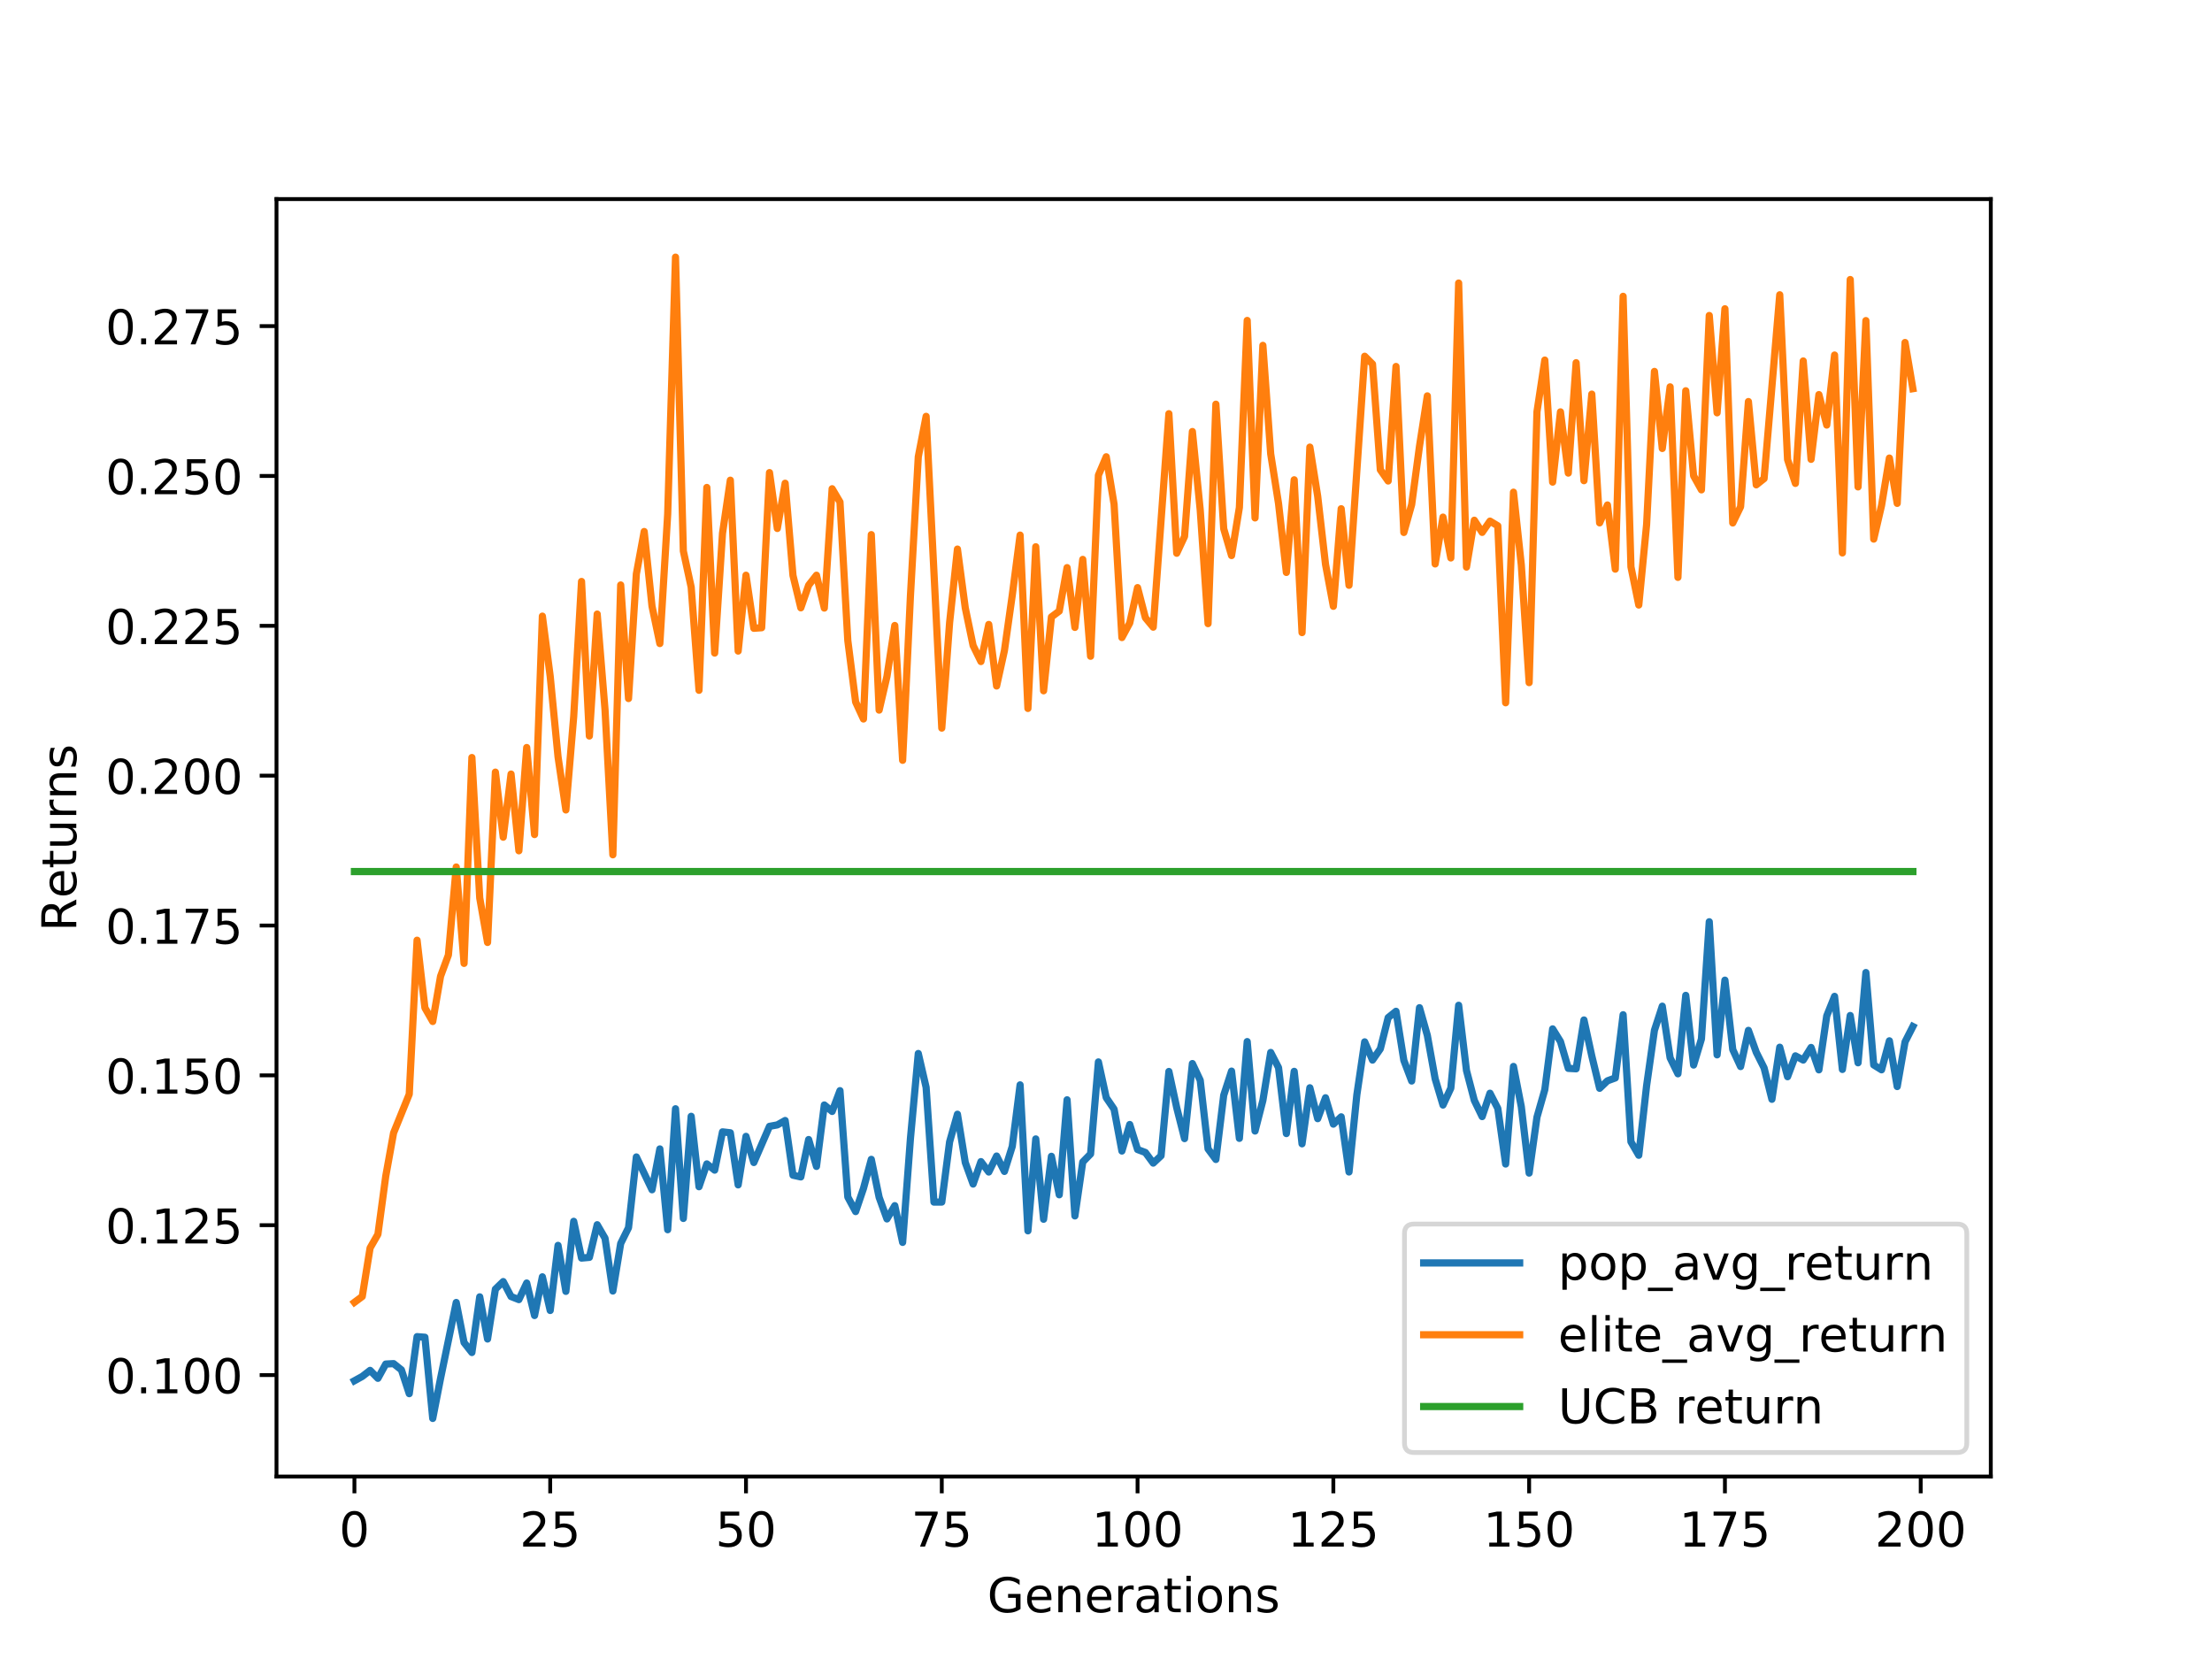 <?xml version="1.0" encoding="utf-8" standalone="no"?>
<!DOCTYPE svg PUBLIC "-//W3C//DTD SVG 1.1//EN"
  "http://www.w3.org/Graphics/SVG/1.1/DTD/svg11.dtd">
<!-- Created with matplotlib (https://matplotlib.org/) -->
<svg height="345.6pt" version="1.1" viewBox="0 0 460.8 345.6" width="460.8pt" xmlns="http://www.w3.org/2000/svg" xmlns:xlink="http://www.w3.org/1999/xlink">
 <defs>
  <style type="text/css">
*{stroke-linecap:butt;stroke-linejoin:round;}
  </style>
 </defs>
 <g id="figure_1">
  <g id="patch_1">
   <path d="M 0 345.6 
L 460.8 345.6 
L 460.8 0 
L 0 0 
z
" style="fill:#ffffff;"/>
  </g>
  <g id="axes_1">
   <g id="patch_2">
    <path d="M 57.6 307.584 
L 414.72 307.584 
L 414.72 41.472 
L 57.6 41.472 
z
" style="fill:#ffffff;"/>
   </g>
   <g id="matplotlib.axis_1">
    <g id="xtick_1">
     <g id="line2d_1">
      <defs>
       <path d="M 0 0 
L 0 3.5 
" id="m43cabf5cc3" style="stroke:#000000;stroke-width:0.8;"/>
      </defs>
      <g>
       <use style="stroke:#000000;stroke-width:0.8;" x="73.833" xlink:href="#m43cabf5cc3" y="307.584"/>
      </g>
     </g>
     <g id="text_1">
      <!-- 0 -->
      <defs>
       <path d="M 31.781 66.406 
Q 24.172 66.406 20.328 58.906 
Q 16.5 51.422 16.5 36.375 
Q 16.5 21.391 20.328 13.891 
Q 24.172 6.391 31.781 6.391 
Q 39.453 6.391 43.281 13.891 
Q 47.125 21.391 47.125 36.375 
Q 47.125 51.422 43.281 58.906 
Q 39.453 66.406 31.781 66.406 
z
M 31.781 74.219 
Q 44.047 74.219 50.516 64.516 
Q 56.984 54.828 56.984 36.375 
Q 56.984 17.969 50.516 8.266 
Q 44.047 -1.422 31.781 -1.422 
Q 19.531 -1.422 13.062 8.266 
Q 6.594 17.969 6.594 36.375 
Q 6.594 54.828 13.062 64.516 
Q 19.531 74.219 31.781 74.219 
z
" id="DejaVuSans-48"/>
      </defs>
      <g transform="translate(70.651 322.182)scale(0.1 -0.1)">
       <use xlink:href="#DejaVuSans-48"/>
      </g>
     </g>
    </g>
    <g id="xtick_2">
     <g id="line2d_2">
      <g>
       <use style="stroke:#000000;stroke-width:0.8;" x="114.618" xlink:href="#m43cabf5cc3" y="307.584"/>
      </g>
     </g>
     <g id="text_2">
      <!-- 25 -->
      <defs>
       <path d="M 19.188 8.297 
L 53.609 8.297 
L 53.609 0 
L 7.328 0 
L 7.328 8.297 
Q 12.938 14.109 22.625 23.891 
Q 32.328 33.688 34.812 36.531 
Q 39.547 41.844 41.422 45.531 
Q 43.312 49.219 43.312 52.781 
Q 43.312 58.594 39.234 62.25 
Q 35.156 65.922 28.609 65.922 
Q 23.969 65.922 18.812 64.312 
Q 13.672 62.703 7.812 59.422 
L 7.812 69.391 
Q 13.766 71.781 18.938 73 
Q 24.125 74.219 28.422 74.219 
Q 39.75 74.219 46.484 68.547 
Q 53.219 62.891 53.219 53.422 
Q 53.219 48.922 51.531 44.891 
Q 49.859 40.875 45.406 35.406 
Q 44.188 33.984 37.641 27.219 
Q 31.109 20.453 19.188 8.297 
z
" id="DejaVuSans-50"/>
       <path d="M 10.797 72.906 
L 49.516 72.906 
L 49.516 64.594 
L 19.828 64.594 
L 19.828 46.734 
Q 21.969 47.469 24.109 47.828 
Q 26.266 48.188 28.422 48.188 
Q 40.625 48.188 47.75 41.5 
Q 54.891 34.812 54.891 23.391 
Q 54.891 11.625 47.562 5.094 
Q 40.234 -1.422 26.906 -1.422 
Q 22.312 -1.422 17.547 -0.641 
Q 12.797 0.141 7.719 1.703 
L 7.719 11.625 
Q 12.109 9.234 16.797 8.062 
Q 21.484 6.891 26.703 6.891 
Q 35.156 6.891 40.078 11.328 
Q 45.016 15.766 45.016 23.391 
Q 45.016 31 40.078 35.438 
Q 35.156 39.891 26.703 39.891 
Q 22.75 39.891 18.812 39.016 
Q 14.891 38.141 10.797 36.281 
z
" id="DejaVuSans-53"/>
      </defs>
      <g transform="translate(108.256 322.182)scale(0.1 -0.1)">
       <use xlink:href="#DejaVuSans-50"/>
       <use x="63.623" xlink:href="#DejaVuSans-53"/>
      </g>
     </g>
    </g>
    <g id="xtick_3">
     <g id="line2d_3">
      <g>
       <use style="stroke:#000000;stroke-width:0.8;" x="155.404" xlink:href="#m43cabf5cc3" y="307.584"/>
      </g>
     </g>
     <g id="text_3">
      <!-- 50 -->
      <g transform="translate(149.042 322.182)scale(0.1 -0.1)">
       <use xlink:href="#DejaVuSans-53"/>
       <use x="63.623" xlink:href="#DejaVuSans-48"/>
      </g>
     </g>
    </g>
    <g id="xtick_4">
     <g id="line2d_4">
      <g>
       <use style="stroke:#000000;stroke-width:0.8;" x="196.19" xlink:href="#m43cabf5cc3" y="307.584"/>
      </g>
     </g>
     <g id="text_4">
      <!-- 75 -->
      <defs>
       <path d="M 8.203 72.906 
L 55.078 72.906 
L 55.078 68.703 
L 28.609 0 
L 18.312 0 
L 43.219 64.594 
L 8.203 64.594 
z
" id="DejaVuSans-55"/>
      </defs>
      <g transform="translate(189.827 322.182)scale(0.1 -0.1)">
       <use xlink:href="#DejaVuSans-55"/>
       <use x="63.623" xlink:href="#DejaVuSans-53"/>
      </g>
     </g>
    </g>
    <g id="xtick_5">
     <g id="line2d_5">
      <g>
       <use style="stroke:#000000;stroke-width:0.8;" x="236.976" xlink:href="#m43cabf5cc3" y="307.584"/>
      </g>
     </g>
     <g id="text_5">
      <!-- 100 -->
      <defs>
       <path d="M 12.406 8.297 
L 28.516 8.297 
L 28.516 63.922 
L 10.984 60.406 
L 10.984 69.391 
L 28.422 72.906 
L 38.281 72.906 
L 38.281 8.297 
L 54.391 8.297 
L 54.391 0 
L 12.406 0 
z
" id="DejaVuSans-49"/>
      </defs>
      <g transform="translate(227.432 322.182)scale(0.1 -0.1)">
       <use xlink:href="#DejaVuSans-49"/>
       <use x="63.623" xlink:href="#DejaVuSans-48"/>
       <use x="127.246" xlink:href="#DejaVuSans-48"/>
      </g>
     </g>
    </g>
    <g id="xtick_6">
     <g id="line2d_6">
      <g>
       <use style="stroke:#000000;stroke-width:0.8;" x="277.761" xlink:href="#m43cabf5cc3" y="307.584"/>
      </g>
     </g>
     <g id="text_6">
      <!-- 125 -->
      <g transform="translate(268.218 322.182)scale(0.1 -0.1)">
       <use xlink:href="#DejaVuSans-49"/>
       <use x="63.623" xlink:href="#DejaVuSans-50"/>
       <use x="127.246" xlink:href="#DejaVuSans-53"/>
      </g>
     </g>
    </g>
    <g id="xtick_7">
     <g id="line2d_7">
      <g>
       <use style="stroke:#000000;stroke-width:0.8;" x="318.547" xlink:href="#m43cabf5cc3" y="307.584"/>
      </g>
     </g>
     <g id="text_7">
      <!-- 150 -->
      <g transform="translate(309.003 322.182)scale(0.1 -0.1)">
       <use xlink:href="#DejaVuSans-49"/>
       <use x="63.623" xlink:href="#DejaVuSans-53"/>
       <use x="127.246" xlink:href="#DejaVuSans-48"/>
      </g>
     </g>
    </g>
    <g id="xtick_8">
     <g id="line2d_8">
      <g>
       <use style="stroke:#000000;stroke-width:0.8;" x="359.333" xlink:href="#m43cabf5cc3" y="307.584"/>
      </g>
     </g>
     <g id="text_8">
      <!-- 175 -->
      <g transform="translate(349.789 322.182)scale(0.1 -0.1)">
       <use xlink:href="#DejaVuSans-49"/>
       <use x="63.623" xlink:href="#DejaVuSans-55"/>
       <use x="127.246" xlink:href="#DejaVuSans-53"/>
      </g>
     </g>
    </g>
    <g id="xtick_9">
     <g id="line2d_9">
      <g>
       <use style="stroke:#000000;stroke-width:0.8;" x="400.119" xlink:href="#m43cabf5cc3" y="307.584"/>
      </g>
     </g>
     <g id="text_9">
      <!-- 200 -->
      <g transform="translate(390.575 322.182)scale(0.1 -0.1)">
       <use xlink:href="#DejaVuSans-50"/>
       <use x="63.623" xlink:href="#DejaVuSans-48"/>
       <use x="127.246" xlink:href="#DejaVuSans-48"/>
      </g>
     </g>
    </g>
    <g id="text_10">
     <!-- Generations -->
     <defs>
      <path d="M 59.516 10.406 
L 59.516 29.984 
L 43.406 29.984 
L 43.406 38.094 
L 69.281 38.094 
L 69.281 6.781 
Q 63.578 2.734 56.688 0.656 
Q 49.812 -1.422 42 -1.422 
Q 24.906 -1.422 15.25 8.562 
Q 5.609 18.562 5.609 36.375 
Q 5.609 54.25 15.25 64.234 
Q 24.906 74.219 42 74.219 
Q 49.125 74.219 55.547 72.453 
Q 61.969 70.703 67.391 67.281 
L 67.391 56.781 
Q 61.922 61.422 55.766 63.766 
Q 49.609 66.109 42.828 66.109 
Q 29.438 66.109 22.719 58.641 
Q 16.016 51.172 16.016 36.375 
Q 16.016 21.625 22.719 14.156 
Q 29.438 6.688 42.828 6.688 
Q 48.047 6.688 52.141 7.594 
Q 56.25 8.5 59.516 10.406 
z
" id="DejaVuSans-71"/>
      <path d="M 56.203 29.594 
L 56.203 25.203 
L 14.891 25.203 
Q 15.484 15.922 20.484 11.062 
Q 25.484 6.203 34.422 6.203 
Q 39.594 6.203 44.453 7.469 
Q 49.312 8.734 54.109 11.281 
L 54.109 2.781 
Q 49.266 0.734 44.188 -0.344 
Q 39.109 -1.422 33.891 -1.422 
Q 20.797 -1.422 13.156 6.188 
Q 5.516 13.812 5.516 26.812 
Q 5.516 40.234 12.766 48.109 
Q 20.016 56 32.328 56 
Q 43.359 56 49.781 48.891 
Q 56.203 41.797 56.203 29.594 
z
M 47.219 32.234 
Q 47.125 39.594 43.094 43.984 
Q 39.062 48.391 32.422 48.391 
Q 24.906 48.391 20.391 44.141 
Q 15.875 39.891 15.188 32.172 
z
" id="DejaVuSans-101"/>
      <path d="M 54.891 33.016 
L 54.891 0 
L 45.906 0 
L 45.906 32.719 
Q 45.906 40.484 42.875 44.328 
Q 39.844 48.188 33.797 48.188 
Q 26.516 48.188 22.312 43.547 
Q 18.109 38.922 18.109 30.906 
L 18.109 0 
L 9.078 0 
L 9.078 54.688 
L 18.109 54.688 
L 18.109 46.188 
Q 21.344 51.125 25.703 53.562 
Q 30.078 56 35.797 56 
Q 45.219 56 50.047 50.172 
Q 54.891 44.344 54.891 33.016 
z
" id="DejaVuSans-110"/>
      <path d="M 41.109 46.297 
Q 39.594 47.172 37.812 47.578 
Q 36.031 48 33.891 48 
Q 26.266 48 22.188 43.047 
Q 18.109 38.094 18.109 28.812 
L 18.109 0 
L 9.078 0 
L 9.078 54.688 
L 18.109 54.688 
L 18.109 46.188 
Q 20.953 51.172 25.484 53.578 
Q 30.031 56 36.531 56 
Q 37.453 56 38.578 55.875 
Q 39.703 55.766 41.062 55.516 
z
" id="DejaVuSans-114"/>
      <path d="M 34.281 27.484 
Q 23.391 27.484 19.188 25 
Q 14.984 22.516 14.984 16.5 
Q 14.984 11.719 18.141 8.906 
Q 21.297 6.109 26.703 6.109 
Q 34.188 6.109 38.703 11.406 
Q 43.219 16.703 43.219 25.484 
L 43.219 27.484 
z
M 52.203 31.203 
L 52.203 0 
L 43.219 0 
L 43.219 8.297 
Q 40.141 3.328 35.547 0.953 
Q 30.953 -1.422 24.312 -1.422 
Q 15.922 -1.422 10.953 3.297 
Q 6 8.016 6 15.922 
Q 6 25.141 12.172 29.828 
Q 18.359 34.516 30.609 34.516 
L 43.219 34.516 
L 43.219 35.406 
Q 43.219 41.609 39.141 45 
Q 35.062 48.391 27.688 48.391 
Q 23 48.391 18.547 47.266 
Q 14.109 46.141 10.016 43.891 
L 10.016 52.203 
Q 14.938 54.109 19.578 55.047 
Q 24.219 56 28.609 56 
Q 40.484 56 46.344 49.844 
Q 52.203 43.703 52.203 31.203 
z
" id="DejaVuSans-97"/>
      <path d="M 18.312 70.219 
L 18.312 54.688 
L 36.812 54.688 
L 36.812 47.703 
L 18.312 47.703 
L 18.312 18.016 
Q 18.312 11.328 20.141 9.422 
Q 21.969 7.516 27.594 7.516 
L 36.812 7.516 
L 36.812 0 
L 27.594 0 
Q 17.188 0 13.234 3.875 
Q 9.281 7.766 9.281 18.016 
L 9.281 47.703 
L 2.688 47.703 
L 2.688 54.688 
L 9.281 54.688 
L 9.281 70.219 
z
" id="DejaVuSans-116"/>
      <path d="M 9.422 54.688 
L 18.406 54.688 
L 18.406 0 
L 9.422 0 
z
M 9.422 75.984 
L 18.406 75.984 
L 18.406 64.594 
L 9.422 64.594 
z
" id="DejaVuSans-105"/>
      <path d="M 30.609 48.391 
Q 23.391 48.391 19.188 42.75 
Q 14.984 37.109 14.984 27.297 
Q 14.984 17.484 19.156 11.844 
Q 23.344 6.203 30.609 6.203 
Q 37.797 6.203 41.984 11.859 
Q 46.188 17.531 46.188 27.297 
Q 46.188 37.016 41.984 42.703 
Q 37.797 48.391 30.609 48.391 
z
M 30.609 56 
Q 42.328 56 49.016 48.375 
Q 55.719 40.766 55.719 27.297 
Q 55.719 13.875 49.016 6.219 
Q 42.328 -1.422 30.609 -1.422 
Q 18.844 -1.422 12.172 6.219 
Q 5.516 13.875 5.516 27.297 
Q 5.516 40.766 12.172 48.375 
Q 18.844 56 30.609 56 
z
" id="DejaVuSans-111"/>
      <path d="M 44.281 53.078 
L 44.281 44.578 
Q 40.484 46.531 36.375 47.5 
Q 32.281 48.484 27.875 48.484 
Q 21.188 48.484 17.844 46.438 
Q 14.5 44.391 14.5 40.281 
Q 14.5 37.156 16.891 35.375 
Q 19.281 33.594 26.516 31.984 
L 29.594 31.297 
Q 39.156 29.25 43.188 25.516 
Q 47.219 21.781 47.219 15.094 
Q 47.219 7.469 41.188 3.016 
Q 35.156 -1.422 24.609 -1.422 
Q 20.219 -1.422 15.453 -0.562 
Q 10.688 0.297 5.422 2 
L 5.422 11.281 
Q 10.406 8.688 15.234 7.391 
Q 20.062 6.109 24.812 6.109 
Q 31.156 6.109 34.562 8.281 
Q 37.984 10.453 37.984 14.406 
Q 37.984 18.062 35.516 20.016 
Q 33.062 21.969 24.703 23.781 
L 21.578 24.516 
Q 13.234 26.266 9.516 29.906 
Q 5.812 33.547 5.812 39.891 
Q 5.812 47.609 11.281 51.797 
Q 16.75 56 26.812 56 
Q 31.781 56 36.172 55.266 
Q 40.578 54.547 44.281 53.078 
z
" id="DejaVuSans-115"/>
     </defs>
     <g transform="translate(205.662 335.861)scale(0.1 -0.1)">
      <use xlink:href="#DejaVuSans-71"/>
      <use x="77.49" xlink:href="#DejaVuSans-101"/>
      <use x="139.014" xlink:href="#DejaVuSans-110"/>
      <use x="202.393" xlink:href="#DejaVuSans-101"/>
      <use x="263.916" xlink:href="#DejaVuSans-114"/>
      <use x="305.029" xlink:href="#DejaVuSans-97"/>
      <use x="366.309" xlink:href="#DejaVuSans-116"/>
      <use x="405.518" xlink:href="#DejaVuSans-105"/>
      <use x="433.301" xlink:href="#DejaVuSans-111"/>
      <use x="494.482" xlink:href="#DejaVuSans-110"/>
      <use x="557.861" xlink:href="#DejaVuSans-115"/>
     </g>
    </g>
   </g>
   <g id="matplotlib.axis_2">
    <g id="ytick_1">
     <g id="line2d_10">
      <defs>
       <path d="M 0 0 
L -3.5 0 
" id="m9b1c081b26" style="stroke:#000000;stroke-width:0.8;"/>
      </defs>
      <g>
       <use style="stroke:#000000;stroke-width:0.8;" x="57.6" xlink:href="#m9b1c081b26" y="286.448"/>
      </g>
     </g>
     <g id="text_11">
      <!-- 0.100 -->
      <defs>
       <path d="M 10.688 12.406 
L 21 12.406 
L 21 0 
L 10.688 0 
z
" id="DejaVuSans-46"/>
      </defs>
      <g transform="translate(21.972 290.247)scale(0.1 -0.1)">
       <use xlink:href="#DejaVuSans-48"/>
       <use x="63.623" xlink:href="#DejaVuSans-46"/>
       <use x="95.41" xlink:href="#DejaVuSans-49"/>
       <use x="159.033" xlink:href="#DejaVuSans-48"/>
       <use x="222.656" xlink:href="#DejaVuSans-48"/>
      </g>
     </g>
    </g>
    <g id="ytick_2">
     <g id="line2d_11">
      <g>
       <use style="stroke:#000000;stroke-width:0.8;" x="57.6" xlink:href="#m9b1c081b26" y="255.232"/>
      </g>
     </g>
     <g id="text_12">
      <!-- 0.125 -->
      <g transform="translate(21.972 259.031)scale(0.1 -0.1)">
       <use xlink:href="#DejaVuSans-48"/>
       <use x="63.623" xlink:href="#DejaVuSans-46"/>
       <use x="95.41" xlink:href="#DejaVuSans-49"/>
       <use x="159.033" xlink:href="#DejaVuSans-50"/>
       <use x="222.656" xlink:href="#DejaVuSans-53"/>
      </g>
     </g>
    </g>
    <g id="ytick_3">
     <g id="line2d_12">
      <g>
       <use style="stroke:#000000;stroke-width:0.8;" x="57.6" xlink:href="#m9b1c081b26" y="224.016"/>
      </g>
     </g>
     <g id="text_13">
      <!-- 0.150 -->
      <g transform="translate(21.972 227.815)scale(0.1 -0.1)">
       <use xlink:href="#DejaVuSans-48"/>
       <use x="63.623" xlink:href="#DejaVuSans-46"/>
       <use x="95.41" xlink:href="#DejaVuSans-49"/>
       <use x="159.033" xlink:href="#DejaVuSans-53"/>
       <use x="222.656" xlink:href="#DejaVuSans-48"/>
      </g>
     </g>
    </g>
    <g id="ytick_4">
     <g id="line2d_13">
      <g>
       <use style="stroke:#000000;stroke-width:0.8;" x="57.6" xlink:href="#m9b1c081b26" y="192.8"/>
      </g>
     </g>
     <g id="text_14">
      <!-- 0.175 -->
      <g transform="translate(21.972 196.599)scale(0.1 -0.1)">
       <use xlink:href="#DejaVuSans-48"/>
       <use x="63.623" xlink:href="#DejaVuSans-46"/>
       <use x="95.41" xlink:href="#DejaVuSans-49"/>
       <use x="159.033" xlink:href="#DejaVuSans-55"/>
       <use x="222.656" xlink:href="#DejaVuSans-53"/>
      </g>
     </g>
    </g>
    <g id="ytick_5">
     <g id="line2d_14">
      <g>
       <use style="stroke:#000000;stroke-width:0.8;" x="57.6" xlink:href="#m9b1c081b26" y="161.584"/>
      </g>
     </g>
     <g id="text_15">
      <!-- 0.200 -->
      <g transform="translate(21.972 165.383)scale(0.1 -0.1)">
       <use xlink:href="#DejaVuSans-48"/>
       <use x="63.623" xlink:href="#DejaVuSans-46"/>
       <use x="95.41" xlink:href="#DejaVuSans-50"/>
       <use x="159.033" xlink:href="#DejaVuSans-48"/>
       <use x="222.656" xlink:href="#DejaVuSans-48"/>
      </g>
     </g>
    </g>
    <g id="ytick_6">
     <g id="line2d_15">
      <g>
       <use style="stroke:#000000;stroke-width:0.8;" x="57.6" xlink:href="#m9b1c081b26" y="130.368"/>
      </g>
     </g>
     <g id="text_16">
      <!-- 0.225 -->
      <g transform="translate(21.972 134.167)scale(0.1 -0.1)">
       <use xlink:href="#DejaVuSans-48"/>
       <use x="63.623" xlink:href="#DejaVuSans-46"/>
       <use x="95.41" xlink:href="#DejaVuSans-50"/>
       <use x="159.033" xlink:href="#DejaVuSans-50"/>
       <use x="222.656" xlink:href="#DejaVuSans-53"/>
      </g>
     </g>
    </g>
    <g id="ytick_7">
     <g id="line2d_16">
      <g>
       <use style="stroke:#000000;stroke-width:0.8;" x="57.6" xlink:href="#m9b1c081b26" y="99.152"/>
      </g>
     </g>
     <g id="text_17">
      <!-- 0.250 -->
      <g transform="translate(21.972 102.951)scale(0.1 -0.1)">
       <use xlink:href="#DejaVuSans-48"/>
       <use x="63.623" xlink:href="#DejaVuSans-46"/>
       <use x="95.41" xlink:href="#DejaVuSans-50"/>
       <use x="159.033" xlink:href="#DejaVuSans-53"/>
       <use x="222.656" xlink:href="#DejaVuSans-48"/>
      </g>
     </g>
    </g>
    <g id="ytick_8">
     <g id="line2d_17">
      <g>
       <use style="stroke:#000000;stroke-width:0.8;" x="57.6" xlink:href="#m9b1c081b26" y="67.936"/>
      </g>
     </g>
     <g id="text_18">
      <!-- 0.275 -->
      <g transform="translate(21.972 71.735)scale(0.1 -0.1)">
       <use xlink:href="#DejaVuSans-48"/>
       <use x="63.623" xlink:href="#DejaVuSans-46"/>
       <use x="95.41" xlink:href="#DejaVuSans-50"/>
       <use x="159.033" xlink:href="#DejaVuSans-55"/>
       <use x="222.656" xlink:href="#DejaVuSans-53"/>
      </g>
     </g>
    </g>
    <g id="text_19">
     <!-- Returns -->
     <defs>
      <path d="M 44.391 34.188 
Q 47.562 33.109 50.562 29.594 
Q 53.562 26.078 56.594 19.922 
L 66.609 0 
L 56 0 
L 46.688 18.703 
Q 43.062 26.031 39.672 28.422 
Q 36.281 30.812 30.422 30.812 
L 19.672 30.812 
L 19.672 0 
L 9.812 0 
L 9.812 72.906 
L 32.078 72.906 
Q 44.578 72.906 50.734 67.672 
Q 56.891 62.453 56.891 51.906 
Q 56.891 45.016 53.688 40.469 
Q 50.484 35.938 44.391 34.188 
z
M 19.672 64.797 
L 19.672 38.922 
L 32.078 38.922 
Q 39.203 38.922 42.844 42.219 
Q 46.484 45.516 46.484 51.906 
Q 46.484 58.297 42.844 61.547 
Q 39.203 64.797 32.078 64.797 
z
" id="DejaVuSans-82"/>
      <path d="M 8.5 21.578 
L 8.5 54.688 
L 17.484 54.688 
L 17.484 21.922 
Q 17.484 14.156 20.5 10.266 
Q 23.531 6.391 29.594 6.391 
Q 36.859 6.391 41.078 11.031 
Q 45.312 15.672 45.312 23.688 
L 45.312 54.688 
L 54.297 54.688 
L 54.297 0 
L 45.312 0 
L 45.312 8.406 
Q 42.047 3.422 37.719 1 
Q 33.406 -1.422 27.688 -1.422 
Q 18.266 -1.422 13.375 4.438 
Q 8.5 10.297 8.5 21.578 
z
M 31.109 56 
z
" id="DejaVuSans-117"/>
     </defs>
     <g transform="translate(15.892 194.033)rotate(-90)scale(0.1 -0.1)">
      <use xlink:href="#DejaVuSans-82"/>
      <use x="69.42" xlink:href="#DejaVuSans-101"/>
      <use x="130.943" xlink:href="#DejaVuSans-116"/>
      <use x="170.152" xlink:href="#DejaVuSans-117"/>
      <use x="233.531" xlink:href="#DejaVuSans-114"/>
      <use x="274.629" xlink:href="#DejaVuSans-110"/>
      <use x="338.008" xlink:href="#DejaVuSans-115"/>
     </g>
    </g>
   </g>
   <g id="line2d_18">
    <path clip-path="url(#p2c6d761513)" d="M 73.833 287.638 
L 75.464 286.739 
L 77.096 285.474 
L 78.727 287.13 
L 80.358 284.159 
L 81.99 284.067 
L 83.621 285.366 
L 85.253 290.327 
L 86.884 278.448 
L 88.516 278.573 
L 90.147 295.488 
L 91.778 287.13 
L 95.041 271.331 
L 96.673 279.68 
L 98.304 281.753 
L 99.936 270.157 
L 101.567 278.939 
L 103.198 268.551 
L 104.83 266.977 
L 106.461 270.091 
L 108.093 270.732 
L 109.724 267.277 
L 111.356 274.045 
L 112.987 265.987 
L 114.618 272.996 
L 116.25 259.436 
L 117.881 269.017 
L 119.513 254.424 
L 121.144 262.083 
L 122.776 261.933 
L 124.407 255.132 
L 126.038 257.946 
L 127.67 268.942 
L 129.301 259.044 
L 130.933 255.748 
L 132.564 241.014 
L 135.827 247.848 
L 137.458 239.341 
L 139.09 256.172 
L 140.721 230.975 
L 142.353 253.825 
L 143.984 232.548 
L 145.616 247.216 
L 147.247 242.462 
L 148.879 243.761 
L 150.51 235.786 
L 152.141 235.978 
L 153.773 246.833 
L 155.404 236.727 
L 157.036 242.171 
L 160.299 234.638 
L 161.93 234.338 
L 163.561 233.422 
L 165.193 244.818 
L 166.824 245.176 
L 168.456 237.385 
L 170.087 242.987 
L 171.719 230.184 
L 173.35 231.533 
L 174.981 227.204 
L 176.613 249.363 
L 178.244 252.393 
L 179.876 247.573 
L 181.507 241.513 
L 183.139 249.421 
L 184.77 253.925 
L 186.401 251.161 
L 188.033 258.811 
L 189.664 237.135 
L 191.296 219.462 
L 192.927 226.513 
L 194.559 250.42 
L 196.19 250.412 
L 197.821 237.867 
L 199.453 232.115 
L 201.084 242.171 
L 202.716 246.658 
L 204.347 241.988 
L 205.979 244.152 
L 207.61 240.823 
L 209.241 244.027 
L 210.873 238.816 
L 212.504 225.997 
L 214.136 256.406 
L 215.767 237.26 
L 217.399 253.992 
L 219.03 240.881 
L 220.661 248.897 
L 222.293 229.11 
L 223.924 253.301 
L 225.556 242.063 
L 227.187 240.39 
L 228.819 221.219 
L 230.45 228.661 
L 232.081 231.058 
L 233.713 239.782 
L 235.344 234.255 
L 236.976 239.466 
L 238.607 240.082 
L 240.239 242.296 
L 241.87 240.764 
L 243.501 223.208 
L 245.133 230.758 
L 246.764 237.193 
L 248.396 221.56 
L 250.027 225.04 
L 251.659 239.341 
L 253.29 241.538 
L 254.921 228.17 
L 256.553 223.133 
L 258.184 237.143 
L 259.816 216.982 
L 261.447 235.612 
L 263.079 229.252 
L 264.71 219.246 
L 266.341 222.409 
L 267.973 236.144 
L 269.604 223.183 
L 271.236 238.275 
L 272.867 226.605 
L 274.499 233.039 
L 276.13 228.686 
L 277.761 234.18 
L 279.393 232.656 
L 281.024 244.144 
L 282.656 228.07 
L 284.287 217.04 
L 285.919 220.836 
L 287.55 218.488 
L 289.181 211.987 
L 290.813 210.672 
L 292.444 220.894 
L 294.076 225.198 
L 295.707 209.923 
L 297.339 215.692 
L 298.97 224.74 
L 300.601 230.201 
L 302.233 226.688 
L 303.864 209.415 
L 305.496 223.009 
L 307.127 229.235 
L 308.759 232.606 
L 310.39 227.737 
L 312.021 230.9 
L 313.653 242.487 
L 315.284 222.159 
L 316.916 230.55 
L 318.547 244.377 
L 320.179 232.723 
L 321.81 227.004 
L 323.441 214.335 
L 325.073 216.973 
L 326.704 222.559 
L 328.336 222.651 
L 329.967 212.478 
L 331.599 219.97 
L 333.23 226.713 
L 334.862 225.156 
L 336.493 224.557 
L 338.124 211.388 
L 339.756 237.851 
L 341.387 240.664 
L 343.019 226.163 
L 344.65 214.626 
L 346.282 209.606 
L 347.913 220.361 
L 349.544 223.691 
L 351.176 207.351 
L 352.807 221.868 
L 354.439 216.432 
L 356.07 192.017 
L 357.702 219.745 
L 359.333 204.187 
L 360.964 218.647 
L 362.596 222.184 
L 364.227 214.643 
L 365.859 219.204 
L 367.49 222.459 
L 369.122 229.002 
L 370.753 218.156 
L 372.384 224.299 
L 374.016 219.954 
L 375.647 220.828 
L 377.279 218.205 
L 378.91 222.867 
L 380.542 211.629 
L 382.173 207.559 
L 383.804 222.784 
L 385.436 211.546 
L 387.067 221.402 
L 388.699 202.597 
L 390.33 221.843 
L 391.962 222.859 
L 393.593 216.824 
L 395.224 226.347 
L 396.856 217.048 
L 398.487 213.844 
L 398.487 213.844 
" style="fill:none;stroke:#1f77b4;stroke-linecap:square;stroke-width:1.5;"/>
   </g>
   <g id="line2d_19">
    <path clip-path="url(#p2c6d761513)" d="M 73.833 271.298 
L 75.464 270.082 
L 77.096 259.977 
L 78.727 257.13 
L 80.358 245.026 
L 81.99 236.003 
L 85.253 227.945 
L 86.884 195.863 
L 88.516 209.948 
L 90.147 212.795 
L 91.778 203.372 
L 93.41 198.943 
L 95.041 180.613 
L 96.673 200.691 
L 98.304 157.805 
L 99.936 187.056 
L 101.567 196.329 
L 103.198 160.851 
L 104.83 174.403 
L 106.461 161.251 
L 108.093 177.233 
L 109.724 155.723 
L 111.356 173.854 
L 112.987 128.353 
L 114.618 140.89 
L 116.25 157.671 
L 117.881 168.726 
L 119.513 149.264 
L 121.144 121.128 
L 122.776 153.326 
L 124.407 127.92 
L 126.038 147.865 
L 127.67 178.066 
L 129.301 121.86 
L 130.933 145.518 
L 132.564 119.563 
L 134.196 110.722 
L 135.827 126.289 
L 137.458 134.064 
L 139.09 107.11 
L 140.721 53.568 
L 142.353 114.785 
L 143.984 122.31 
L 145.616 143.803 
L 147.247 101.549 
L 148.879 136.045 
L 150.51 111.105 
L 152.141 100.034 
L 153.773 135.629 
L 155.404 119.829 
L 157.036 130.884 
L 158.667 130.767 
L 160.299 98.452 
L 161.93 110.09 
L 163.561 100.667 
L 165.193 119.879 
L 166.824 126.622 
L 168.456 121.91 
L 170.087 119.829 
L 171.719 126.672 
L 173.35 101.815 
L 174.981 104.579 
L 176.613 133.431 
L 178.244 146.234 
L 179.876 149.78 
L 181.507 111.372 
L 183.139 147.932 
L 184.77 140.906 
L 186.401 130.301 
L 188.033 158.387 
L 189.664 124.075 
L 191.296 95.156 
L 192.927 86.732 
L 196.19 151.678 
L 197.821 129.702 
L 199.453 114.385 
L 201.084 126.638 
L 202.716 134.48 
L 204.347 137.81 
L 205.979 130.085 
L 207.61 142.904 
L 209.241 135.529 
L 210.873 123.991 
L 212.504 111.472 
L 214.136 147.582 
L 215.767 113.902 
L 217.399 143.903 
L 219.03 128.52 
L 220.661 127.304 
L 222.293 118.248 
L 223.924 130.701 
L 225.556 116.533 
L 227.187 136.711 
L 228.819 99.002 
L 230.45 95.156 
L 232.081 105.029 
L 233.713 132.815 
L 235.344 129.785 
L 236.976 122.41 
L 238.607 128.686 
L 240.239 130.651 
L 243.501 86.182 
L 245.133 115.251 
L 246.764 111.755 
L 248.396 89.895 
L 250.027 106.227 
L 251.659 129.918 
L 253.29 84.201 
L 254.921 110.14 
L 256.553 115.734 
L 258.184 105.728 
L 259.816 66.754 
L 261.447 107.892 
L 263.079 71.948 
L 264.71 94.557 
L 266.341 104.895 
L 267.973 119.247 
L 269.604 99.951 
L 271.236 131.783 
L 272.867 93.142 
L 274.499 103.38 
L 276.13 117.565 
L 277.761 126.305 
L 279.393 105.978 
L 281.024 121.927 
L 284.287 74.212 
L 285.919 75.844 
L 287.55 97.87 
L 289.181 100.201 
L 290.813 76.343 
L 292.444 110.922 
L 294.076 105.112 
L 295.707 92.958 
L 297.339 82.47 
L 298.97 117.482 
L 300.601 107.726 
L 302.233 116.233 
L 303.864 58.962 
L 305.496 118.131 
L 307.127 108.375 
L 308.759 110.906 
L 310.39 108.558 
L 312.021 109.54 
L 313.653 146.4 
L 315.284 102.531 
L 316.916 117.682 
L 318.547 142.205 
L 320.179 85.783 
L 321.81 75.011 
L 323.441 100.434 
L 325.073 85.8 
L 326.704 98.552 
L 328.336 75.561 
L 329.967 100.134 
L 331.599 82.104 
L 333.23 108.924 
L 334.862 105.195 
L 336.493 118.564 
L 338.124 61.726 
L 339.756 118.081 
L 341.387 126.039 
L 343.019 109.291 
L 344.65 77.375 
L 346.282 93.425 
L 347.913 80.589 
L 349.544 120.279 
L 351.176 81.404 
L 352.807 99.118 
L 354.439 102.049 
L 356.07 65.721 
L 357.702 85.999 
L 359.333 64.323 
L 360.964 108.941 
L 362.596 105.561 
L 364.227 83.652 
L 365.859 101 
L 367.49 99.701 
L 370.753 61.409 
L 372.384 95.739 
L 374.016 100.7 
L 375.647 75.194 
L 377.279 95.689 
L 378.91 82.203 
L 380.542 88.547 
L 382.173 73.962 
L 383.804 115.184 
L 385.436 58.23 
L 387.067 101.433 
L 388.699 66.787 
L 390.33 112.304 
L 391.962 105.295 
L 393.593 95.422 
L 395.224 104.862 
L 396.856 71.349 
L 398.487 80.972 
L 398.487 80.972 
" style="fill:none;stroke:#ff7f0e;stroke-linecap:square;stroke-width:1.5;"/>
   </g>
   <g id="line2d_20">
    <path clip-path="url(#p2c6d761513)" d="M 73.833 181.562 
L 398.487 181.562 
L 398.487 181.562 
" style="fill:none;stroke:#2ca02c;stroke-linecap:square;stroke-width:1.5;"/>
   </g>
   <g id="patch_3">
    <path d="M 57.6 307.584 
L 57.6 41.472 
" style="fill:none;stroke:#000000;stroke-linecap:square;stroke-linejoin:miter;stroke-width:0.8;"/>
   </g>
   <g id="patch_4">
    <path d="M 414.72 307.584 
L 414.72 41.472 
" style="fill:none;stroke:#000000;stroke-linecap:square;stroke-linejoin:miter;stroke-width:0.8;"/>
   </g>
   <g id="patch_5">
    <path d="M 57.6 307.584 
L 414.72 307.584 
" style="fill:none;stroke:#000000;stroke-linecap:square;stroke-linejoin:miter;stroke-width:0.8;"/>
   </g>
   <g id="patch_6">
    <path d="M 57.6 41.472 
L 414.72 41.472 
" style="fill:none;stroke:#000000;stroke-linecap:square;stroke-linejoin:miter;stroke-width:0.8;"/>
   </g>
   <g id="legend_1">
    <g id="patch_7">
     <path d="M 294.576 302.584 
L 407.72 302.584 
Q 409.72 302.584 409.72 300.584 
L 409.72 256.993 
Q 409.72 254.993 407.72 254.993 
L 294.576 254.993 
Q 292.576 254.993 292.576 256.993 
L 292.576 300.584 
Q 292.576 302.584 294.576 302.584 
z
" style="fill:#ffffff;opacity:0.8;stroke:#cccccc;stroke-linejoin:miter;"/>
    </g>
    <g id="line2d_21">
     <path d="M 296.576 263.092 
L 316.576 263.092 
" style="fill:none;stroke:#1f77b4;stroke-linecap:square;stroke-width:1.5;"/>
    </g>
    <g id="line2d_22"/>
    <g id="text_20">
     <!-- pop_avg_return -->
     <defs>
      <path d="M 18.109 8.203 
L 18.109 -20.797 
L 9.078 -20.797 
L 9.078 54.688 
L 18.109 54.688 
L 18.109 46.391 
Q 20.953 51.266 25.266 53.625 
Q 29.594 56 35.594 56 
Q 45.562 56 51.781 48.094 
Q 58.016 40.188 58.016 27.297 
Q 58.016 14.406 51.781 6.484 
Q 45.562 -1.422 35.594 -1.422 
Q 29.594 -1.422 25.266 0.953 
Q 20.953 3.328 18.109 8.203 
z
M 48.688 27.297 
Q 48.688 37.203 44.609 42.844 
Q 40.531 48.484 33.406 48.484 
Q 26.266 48.484 22.188 42.844 
Q 18.109 37.203 18.109 27.297 
Q 18.109 17.391 22.188 11.75 
Q 26.266 6.109 33.406 6.109 
Q 40.531 6.109 44.609 11.75 
Q 48.688 17.391 48.688 27.297 
z
" id="DejaVuSans-112"/>
      <path d="M 50.984 -16.609 
L 50.984 -23.578 
L -0.984 -23.578 
L -0.984 -16.609 
z
" id="DejaVuSans-95"/>
      <path d="M 2.984 54.688 
L 12.5 54.688 
L 29.594 8.797 
L 46.688 54.688 
L 56.203 54.688 
L 35.688 0 
L 23.484 0 
z
" id="DejaVuSans-118"/>
      <path d="M 45.406 27.984 
Q 45.406 37.75 41.375 43.109 
Q 37.359 48.484 30.078 48.484 
Q 22.859 48.484 18.828 43.109 
Q 14.797 37.75 14.797 27.984 
Q 14.797 18.266 18.828 12.891 
Q 22.859 7.516 30.078 7.516 
Q 37.359 7.516 41.375 12.891 
Q 45.406 18.266 45.406 27.984 
z
M 54.391 6.781 
Q 54.391 -7.172 48.188 -13.984 
Q 42 -20.797 29.203 -20.797 
Q 24.469 -20.797 20.266 -20.094 
Q 16.062 -19.391 12.109 -17.922 
L 12.109 -9.188 
Q 16.062 -11.328 19.922 -12.344 
Q 23.781 -13.375 27.781 -13.375 
Q 36.625 -13.375 41.016 -8.766 
Q 45.406 -4.156 45.406 5.172 
L 45.406 9.625 
Q 42.625 4.781 38.281 2.391 
Q 33.938 0 27.875 0 
Q 17.828 0 11.672 7.656 
Q 5.516 15.328 5.516 27.984 
Q 5.516 40.672 11.672 48.328 
Q 17.828 56 27.875 56 
Q 33.938 56 38.281 53.609 
Q 42.625 51.219 45.406 46.391 
L 45.406 54.688 
L 54.391 54.688 
z
" id="DejaVuSans-103"/>
     </defs>
     <g transform="translate(324.576 266.592)scale(0.1 -0.1)">
      <use xlink:href="#DejaVuSans-112"/>
      <use x="63.477" xlink:href="#DejaVuSans-111"/>
      <use x="124.658" xlink:href="#DejaVuSans-112"/>
      <use x="188.135" xlink:href="#DejaVuSans-95"/>
      <use x="238.135" xlink:href="#DejaVuSans-97"/>
      <use x="299.414" xlink:href="#DejaVuSans-118"/>
      <use x="358.594" xlink:href="#DejaVuSans-103"/>
      <use x="422.07" xlink:href="#DejaVuSans-95"/>
      <use x="472.07" xlink:href="#DejaVuSans-114"/>
      <use x="513.152" xlink:href="#DejaVuSans-101"/>
      <use x="574.676" xlink:href="#DejaVuSans-116"/>
      <use x="613.885" xlink:href="#DejaVuSans-117"/>
      <use x="677.264" xlink:href="#DejaVuSans-114"/>
      <use x="718.361" xlink:href="#DejaVuSans-110"/>
     </g>
    </g>
    <g id="line2d_23">
     <path d="M 296.576 278.048 
L 316.576 278.048 
" style="fill:none;stroke:#ff7f0e;stroke-linecap:square;stroke-width:1.5;"/>
    </g>
    <g id="line2d_24"/>
    <g id="text_21">
     <!-- elite_avg_return -->
     <defs>
      <path d="M 9.422 75.984 
L 18.406 75.984 
L 18.406 0 
L 9.422 0 
z
" id="DejaVuSans-108"/>
     </defs>
     <g transform="translate(324.576 281.548)scale(0.1 -0.1)">
      <use xlink:href="#DejaVuSans-101"/>
      <use x="61.523" xlink:href="#DejaVuSans-108"/>
      <use x="89.307" xlink:href="#DejaVuSans-105"/>
      <use x="117.09" xlink:href="#DejaVuSans-116"/>
      <use x="156.299" xlink:href="#DejaVuSans-101"/>
      <use x="217.822" xlink:href="#DejaVuSans-95"/>
      <use x="267.822" xlink:href="#DejaVuSans-97"/>
      <use x="329.102" xlink:href="#DejaVuSans-118"/>
      <use x="388.281" xlink:href="#DejaVuSans-103"/>
      <use x="451.758" xlink:href="#DejaVuSans-95"/>
      <use x="501.758" xlink:href="#DejaVuSans-114"/>
      <use x="542.84" xlink:href="#DejaVuSans-101"/>
      <use x="604.363" xlink:href="#DejaVuSans-116"/>
      <use x="643.572" xlink:href="#DejaVuSans-117"/>
      <use x="706.951" xlink:href="#DejaVuSans-114"/>
      <use x="748.049" xlink:href="#DejaVuSans-110"/>
     </g>
    </g>
    <g id="line2d_25">
     <path d="M 296.576 293.004 
L 316.576 293.004 
" style="fill:none;stroke:#2ca02c;stroke-linecap:square;stroke-width:1.5;"/>
    </g>
    <g id="line2d_26"/>
    <g id="text_22">
     <!-- UCB return -->
     <defs>
      <path d="M 8.688 72.906 
L 18.609 72.906 
L 18.609 28.609 
Q 18.609 16.891 22.844 11.734 
Q 27.094 6.594 36.625 6.594 
Q 46.094 6.594 50.344 11.734 
Q 54.594 16.891 54.594 28.609 
L 54.594 72.906 
L 64.5 72.906 
L 64.5 27.391 
Q 64.5 13.141 57.438 5.859 
Q 50.391 -1.422 36.625 -1.422 
Q 22.797 -1.422 15.734 5.859 
Q 8.688 13.141 8.688 27.391 
z
" id="DejaVuSans-85"/>
      <path d="M 64.406 67.281 
L 64.406 56.891 
Q 59.422 61.531 53.781 63.812 
Q 48.141 66.109 41.797 66.109 
Q 29.297 66.109 22.656 58.469 
Q 16.016 50.828 16.016 36.375 
Q 16.016 21.969 22.656 14.328 
Q 29.297 6.688 41.797 6.688 
Q 48.141 6.688 53.781 8.984 
Q 59.422 11.281 64.406 15.922 
L 64.406 5.609 
Q 59.234 2.094 53.438 0.328 
Q 47.656 -1.422 41.219 -1.422 
Q 24.656 -1.422 15.125 8.703 
Q 5.609 18.844 5.609 36.375 
Q 5.609 53.953 15.125 64.078 
Q 24.656 74.219 41.219 74.219 
Q 47.75 74.219 53.531 72.484 
Q 59.328 70.75 64.406 67.281 
z
" id="DejaVuSans-67"/>
      <path d="M 19.672 34.812 
L 19.672 8.109 
L 35.5 8.109 
Q 43.453 8.109 47.281 11.406 
Q 51.125 14.703 51.125 21.484 
Q 51.125 28.328 47.281 31.562 
Q 43.453 34.812 35.5 34.812 
z
M 19.672 64.797 
L 19.672 42.828 
L 34.281 42.828 
Q 41.5 42.828 45.031 45.531 
Q 48.578 48.25 48.578 53.812 
Q 48.578 59.328 45.031 62.062 
Q 41.5 64.797 34.281 64.797 
z
M 9.812 72.906 
L 35.016 72.906 
Q 46.297 72.906 52.391 68.219 
Q 58.5 63.531 58.5 54.891 
Q 58.5 48.188 55.375 44.234 
Q 52.25 40.281 46.188 39.312 
Q 53.469 37.75 57.5 32.781 
Q 61.531 27.828 61.531 20.406 
Q 61.531 10.641 54.891 5.312 
Q 48.25 0 35.984 0 
L 9.812 0 
z
" id="DejaVuSans-66"/>
      <path id="DejaVuSans-32"/>
     </defs>
     <g transform="translate(324.576 296.504)scale(0.1 -0.1)">
      <use xlink:href="#DejaVuSans-85"/>
      <use x="73.193" xlink:href="#DejaVuSans-67"/>
      <use x="143.018" xlink:href="#DejaVuSans-66"/>
      <use x="211.621" xlink:href="#DejaVuSans-32"/>
      <use x="243.408" xlink:href="#DejaVuSans-114"/>
      <use x="284.49" xlink:href="#DejaVuSans-101"/>
      <use x="346.014" xlink:href="#DejaVuSans-116"/>
      <use x="385.223" xlink:href="#DejaVuSans-117"/>
      <use x="448.602" xlink:href="#DejaVuSans-114"/>
      <use x="489.699" xlink:href="#DejaVuSans-110"/>
     </g>
    </g>
   </g>
  </g>
 </g>
 <defs>
  <clipPath id="p2c6d761513">
   <rect height="266.112" width="357.12" x="57.6" y="41.472"/>
  </clipPath>
 </defs>
</svg>
